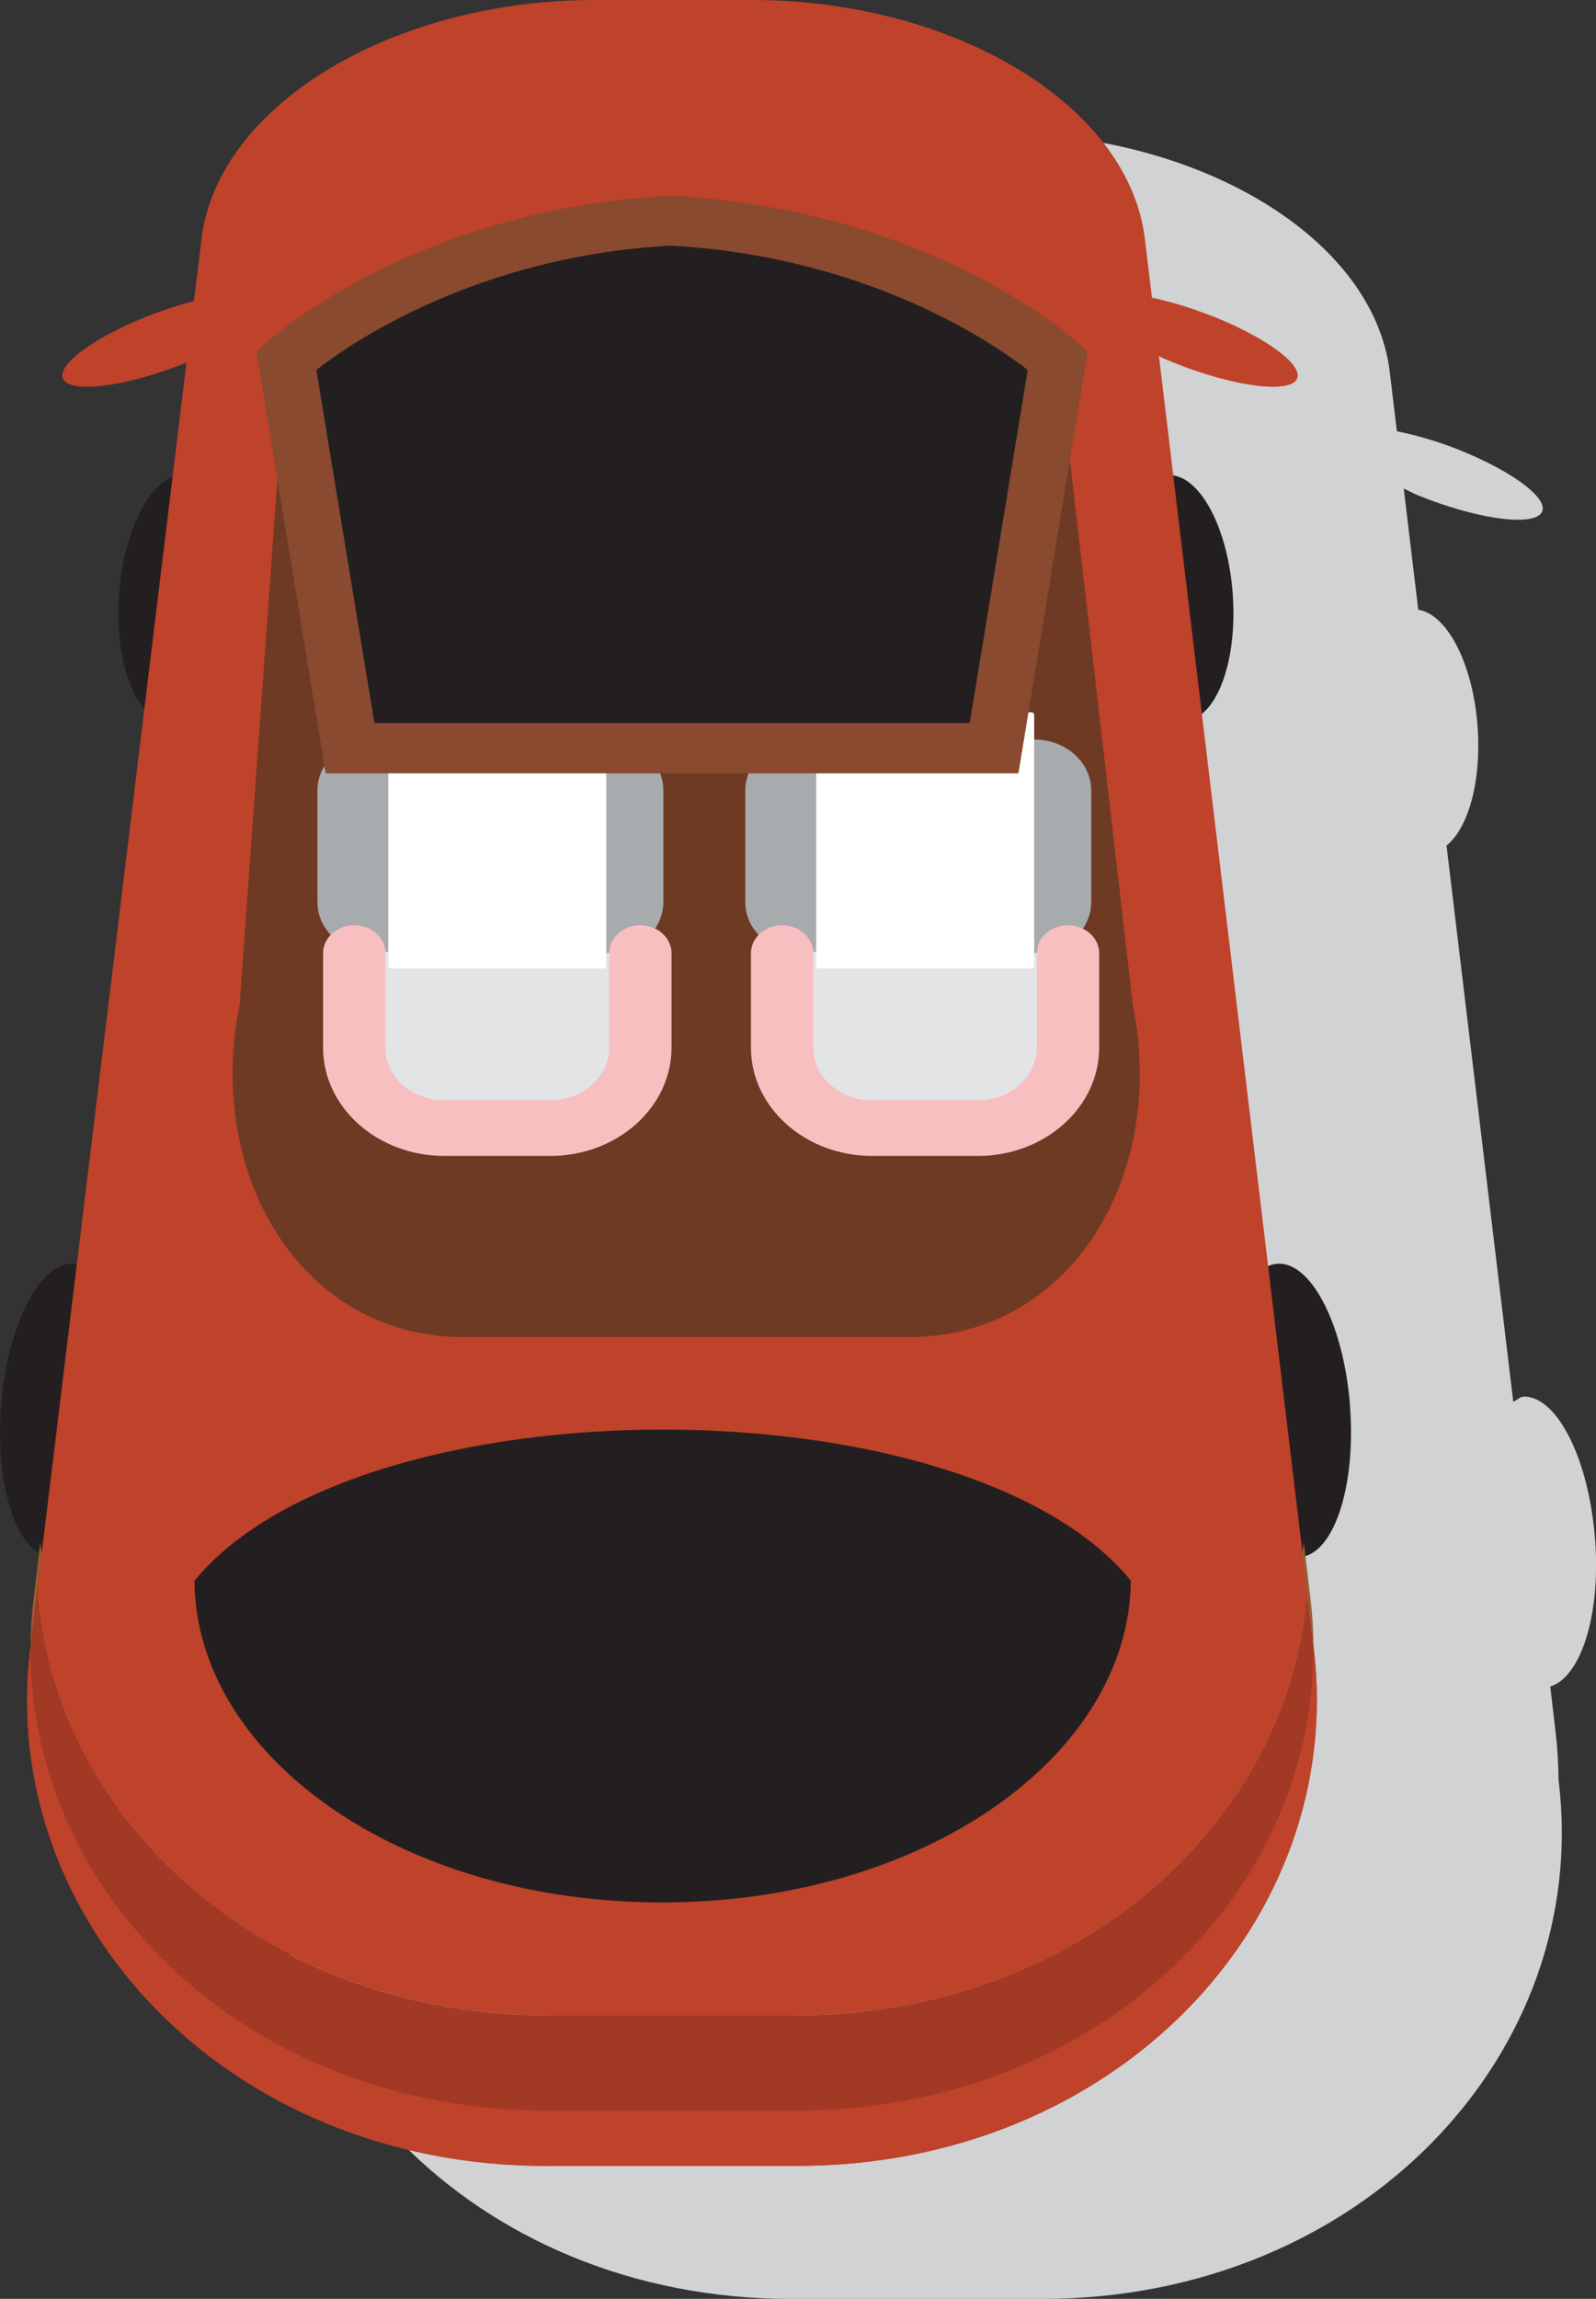 <?xml version="1.0" encoding="UTF-8"?>
<svg id="Layer_1" data-name="Layer 1" xmlns="http://www.w3.org/2000/svg" viewBox="0 0 208.96 300.8">
  <rect x="0" y="0" width="208.96" height="300.8" fill="#333333" stroke="none"/>
  <defs>
    <style>
      .cls-1 {
        fill: #fff;
      }

      .cls-2 {
        fill: #b17e2b;
      }

      .cls-3 {
        fill: #a8abad;
      }

      .cls-4 {
        fill: #f8bfc1;
      }

      .cls-5 {
        fill: #995d31;
      }

      .cls-6 {
        fill: #d0d2d3;
      }

      .cls-7 {
        fill: #e3e4e5;
      }

      .cls-8 {
        fill: #a23924;
      }

      .cls-9 {
        fill: #894a2f;
      }

      .cls-10 {
        fill: #6e3a24;
      }

      .cls-11 {
        fill: #bf422a;
      }

      .cls-12 {
        fill: #231f20;
      }
    </style>
  </defs>
  <path class="cls-6" d="m208.85,201.65c-.74-10.52-4.9-18.91-9.31-18.91-.51,0-.93.47-1.41.69l-8.74-72.79c2.78-2.24,4.54-8.16,4.09-15.22-.53-8.42-3.97-15.05-7.79-15.64l-1.9-15.85c.64.29,1.17.59,1.86.88,7.43,3.02,14.69,4.1,16.1,2.38,1.4-1.69-3.48-5.44-10.78-8.35-2.87-1.15-5.61-1.9-8.08-2.41l-.93-7.75c-2.13-17.69-25.2-31.28-51.41-31.28h-20.65c-26.2,0-49.3,13.6-51.46,31.28l-.99,8.15c-1.98.51-4.06,1.14-6.21,2.01-7.3,2.91-12.18,6.66-10.78,8.35,1.41,1.71,8.62.64,16.02-2.35l-1.86,15.3c-3.47,1.38-6.48,7.49-6.98,15.29-.41,6.42,1,11.91,3.35,14.56l-8.89,73.05c-.21-.04-.38-.29-.6-.29-4.41,0-8.58,8.4-9.33,18.91-.65,9.13,1.57,16.52,5.04,18.59l-.76,6.3c-.26,2.12-.39,4.22-.4,6.31l.86-7.22.61-5c0-.08-.02-.16-.03-.24.02,0,.04.02.06.03l-.63,5.22-.86,7.22h0s-.02.22-.02.22c-4.35,35.71,25.84,67.72,67.54,67.72h32.85c41.7,0,71.94-32.02,67.65-67.72l-.03-.28c-.01-2.07-.14-4.15-.39-6.25l-.69-5.88c3.96-1.23,6.58-9.16,5.89-19.01Z"/>
  <g>
    <g>
      <path class="cls-12" d="m176.78,184.26c-.74-10.52-4.9-18.91-9.31-18.91s-7.5,8.39-6.9,18.91c.61,10.69,4.8,19.5,9.34,19.5s7.61-8.8,6.86-19.5Z"/>
      <path class="cls-12" d="m161.42,78.03c-.56-8.81-4.28-15.86-8.31-15.86s-6.96,7.04-6.52,15.86c.45,8.95,4.19,16.3,8.34,16.3s7.06-7.36,6.49-16.3Z"/>
      <path class="cls-12" d="m.12,184.26c.75-10.52,4.92-18.91,9.33-18.91s7.49,8.39,6.88,18.91c-.62,10.69-4.82,19.5-9.36,19.5S-.64,194.95.12,184.26Z"/>
      <path class="cls-12" d="m15.58,78.03c.57-8.81,4.29-15.86,8.33-15.86s6.95,7.04,6.5,15.86c-.46,8.95-4.2,16.3-8.36,16.3s-7.05-7.36-6.47-16.3Z"/>
      <path class="cls-11" d="m4.85,208.24L26.38,31.28C28.54,13.59,51.63,0,77.84,0h20.65c26.2,0,49.28,13.59,51.41,31.28l21.24,176.96c-2.21,30.31-30.15,55.46-67,55.46h-32.37c-36.85,0-64.74-25.15-66.9-55.46Z"/>
      <g>
        <g>
          <path class="cls-8" d="m71.5,283.41C29.8,283.41-.38,251.39,3.97,215.68l.89-7.44c2.16,30.31,30.05,55.46,66.9,55.46h32.37c36.85,0,64.79-25.15,67-55.46l.88,7.44c4.29,35.71-25.95,67.72-67.65,67.72h-32.85Z"/>
          <path class="cls-2" d="m25.23,207.13c.07-.11.14-.2.25-.31v.03c-.11.08-.18.19-.25.28Z"/>
          <path class="cls-12" d="m25.47,206.85v-.03c21.71-26.35,100.98-26.35,122.59,0v.03c-.27,23.07-27.26,42.08-61.39,42.08s-61.01-19.01-61.21-42.08Z"/>
          <path class="cls-2" d="m148.07,206.85v-.03c.1.11.17.19.24.31-.07-.08-.14-.2-.24-.28Z"/>
        </g>
        <g>
          <path class="cls-5" d="m171.97,215.45c-.01-2.09-.14-4.19-.4-6.31l-.87-7.37c-.04.49-.13.97-.19,1.46l.6,5,.85,7.22Z"/>
          <path class="cls-5" d="m4.85,208.24l.61-5c-.05-.49-.15-.96-.18-1.46l-.88,7.37c-.26,2.12-.39,4.22-.4,6.31l.86-7.22Z"/>
          <path class="cls-11" d="m104.27,276.16h-32.67c-38.93,0-67.85-27.98-67.61-60.71l-.03.23c-4.35,35.71,25.84,67.72,67.54,67.72h32.85c41.7,0,71.94-32.02,67.65-67.72l-.03-.23c.19,32.73-28.78,60.71-67.7,60.71Z"/>
        </g>
      </g>
      <path class="cls-11" d="m19.17,41.44c7.21-2.88,14.2-3.91,15.72-2.32,1.54,1.61-3.07,5.31-10.4,8.29-7.43,3.02-14.69,4.1-16.1,2.38-1.39-1.69,3.48-5.44,10.78-8.36Z"/>
      <path class="cls-11" d="m158.89,41.44c-7.21-2.88-14.2-3.91-15.72-2.32-1.54,1.61,3.07,5.31,10.4,8.29,7.43,3.02,14.69,4.1,16.1,2.38,1.39-1.69-3.48-5.44-10.78-8.36Z"/>
    </g>
    <path class="cls-10" d="m60.63,174.95h58.42c21.04,0,33.82-21.01,29.26-43.54l-9.82-85H37.49l-6.11,85c-4.57,22.52,8.22,43.54,29.25,43.54Z"/>
    <g>
      <rect class="cls-7" x="49.03" y="111.85" width="32.61" height="33.53" rx=".33" ry=".33"/>
      <path class="cls-3" d="m49.03,124.71h0c-4.13,0-7.47-2.98-7.47-6.67v-14.61c0-3.68,3.35-6.67,7.47-6.67h0c4.13,0,7.47,2.98,7.47,6.67v14.61c0,3.68-3.35,6.67-7.47,6.67Z"/>
      <path class="cls-3" d="m79.38,124.71h0c-4.13,0-7.47-2.98-7.47-6.67v-14.61c0-3.68,3.35-6.67,7.47-6.67h0c4.13,0,7.47,2.98,7.47,6.67v14.61c0,3.68-3.35,6.67-7.47,6.67Z"/>
      <rect class="cls-1" x="50.84" y="93.2" width="28.54" height="33.53" rx=".33" ry=".33"/>
      <path class="cls-4" d="m72.05,151.25h-13.88c-8.75,0-15.87-6.35-15.87-14.16v-12.38c0-2.01,1.83-3.64,4.08-3.64s4.08,1.63,4.08,3.64v12.38c0,3.8,3.45,6.87,7.71,6.87h13.88c4.26,0,7.71-3.08,7.71-6.87v-12.38c0-2.01,1.83-3.64,4.08-3.64s4.08,1.63,4.08,3.64v12.38c0,7.81-7.12,14.16-15.87,14.16Z"/>
    </g>
    <g>
      <rect class="cls-7" x="105.05" y="111.85" width="32.62" height="33.53" rx=".33" ry=".33"/>
      <path class="cls-3" d="m105.05,124.71h0c-4.13,0-7.47-2.98-7.47-6.67v-14.61c0-3.68,3.35-6.67,7.47-6.67h0c4.13,0,7.47,2.98,7.47,6.67v14.61c0,3.68-3.35,6.67-7.47,6.67Z"/>
      <path class="cls-3" d="m135.4,124.71h0c-4.13,0-7.47-2.98-7.47-6.67v-14.61c0-3.68,3.35-6.67,7.47-6.67h0c4.13,0,7.47,2.98,7.47,6.67v14.61c0,3.68-3.35,6.67-7.47,6.67Z"/>
      <rect class="cls-1" x="106.86" y="93.2" width="28.54" height="33.53" rx=".33" ry=".33"/>
      <path class="cls-4" d="m128.08,151.25h-13.91c-8.73,0-15.85-6.35-15.85-14.16v-12.38c0-2.01,1.84-3.64,4.08-3.64s4.08,1.63,4.08,3.64v12.38c0,3.8,3.45,6.87,7.68,6.87h13.91c4.23,0,7.68-3.08,7.68-6.87v-12.38c0-2.01,1.84-3.64,4.08-3.64s4.08,1.63,4.08,3.64v12.38c0,7.81-7.12,14.16-15.85,14.16Z"/>
    </g>
    <g>
      <path class="cls-12" d="m130.16,97.91l8.34-50.74s-18.14-16.52-50.5-18.29c-32.36,1.77-50.5,18.29-50.5,18.29l8.34,50.74h84.33Z"/>
      <path class="cls-9" d="m133.34,101.19H42.64l-9.06-55.16,1.29-1.17c.76-.71,19.51-17.45,52.89-19.27,33.83,1.82,52.59,18.56,53.35,19.27l1.29,1.17-9.06,55.16Zm-84.33-6.58h77.95l7.6-46.2c-4.56-3.55-21.04-14.86-46.8-16.27-25.37,1.41-41.78,12.71-46.34,16.26l7.6,46.21Z"/>
    </g>
  </g>
</svg>